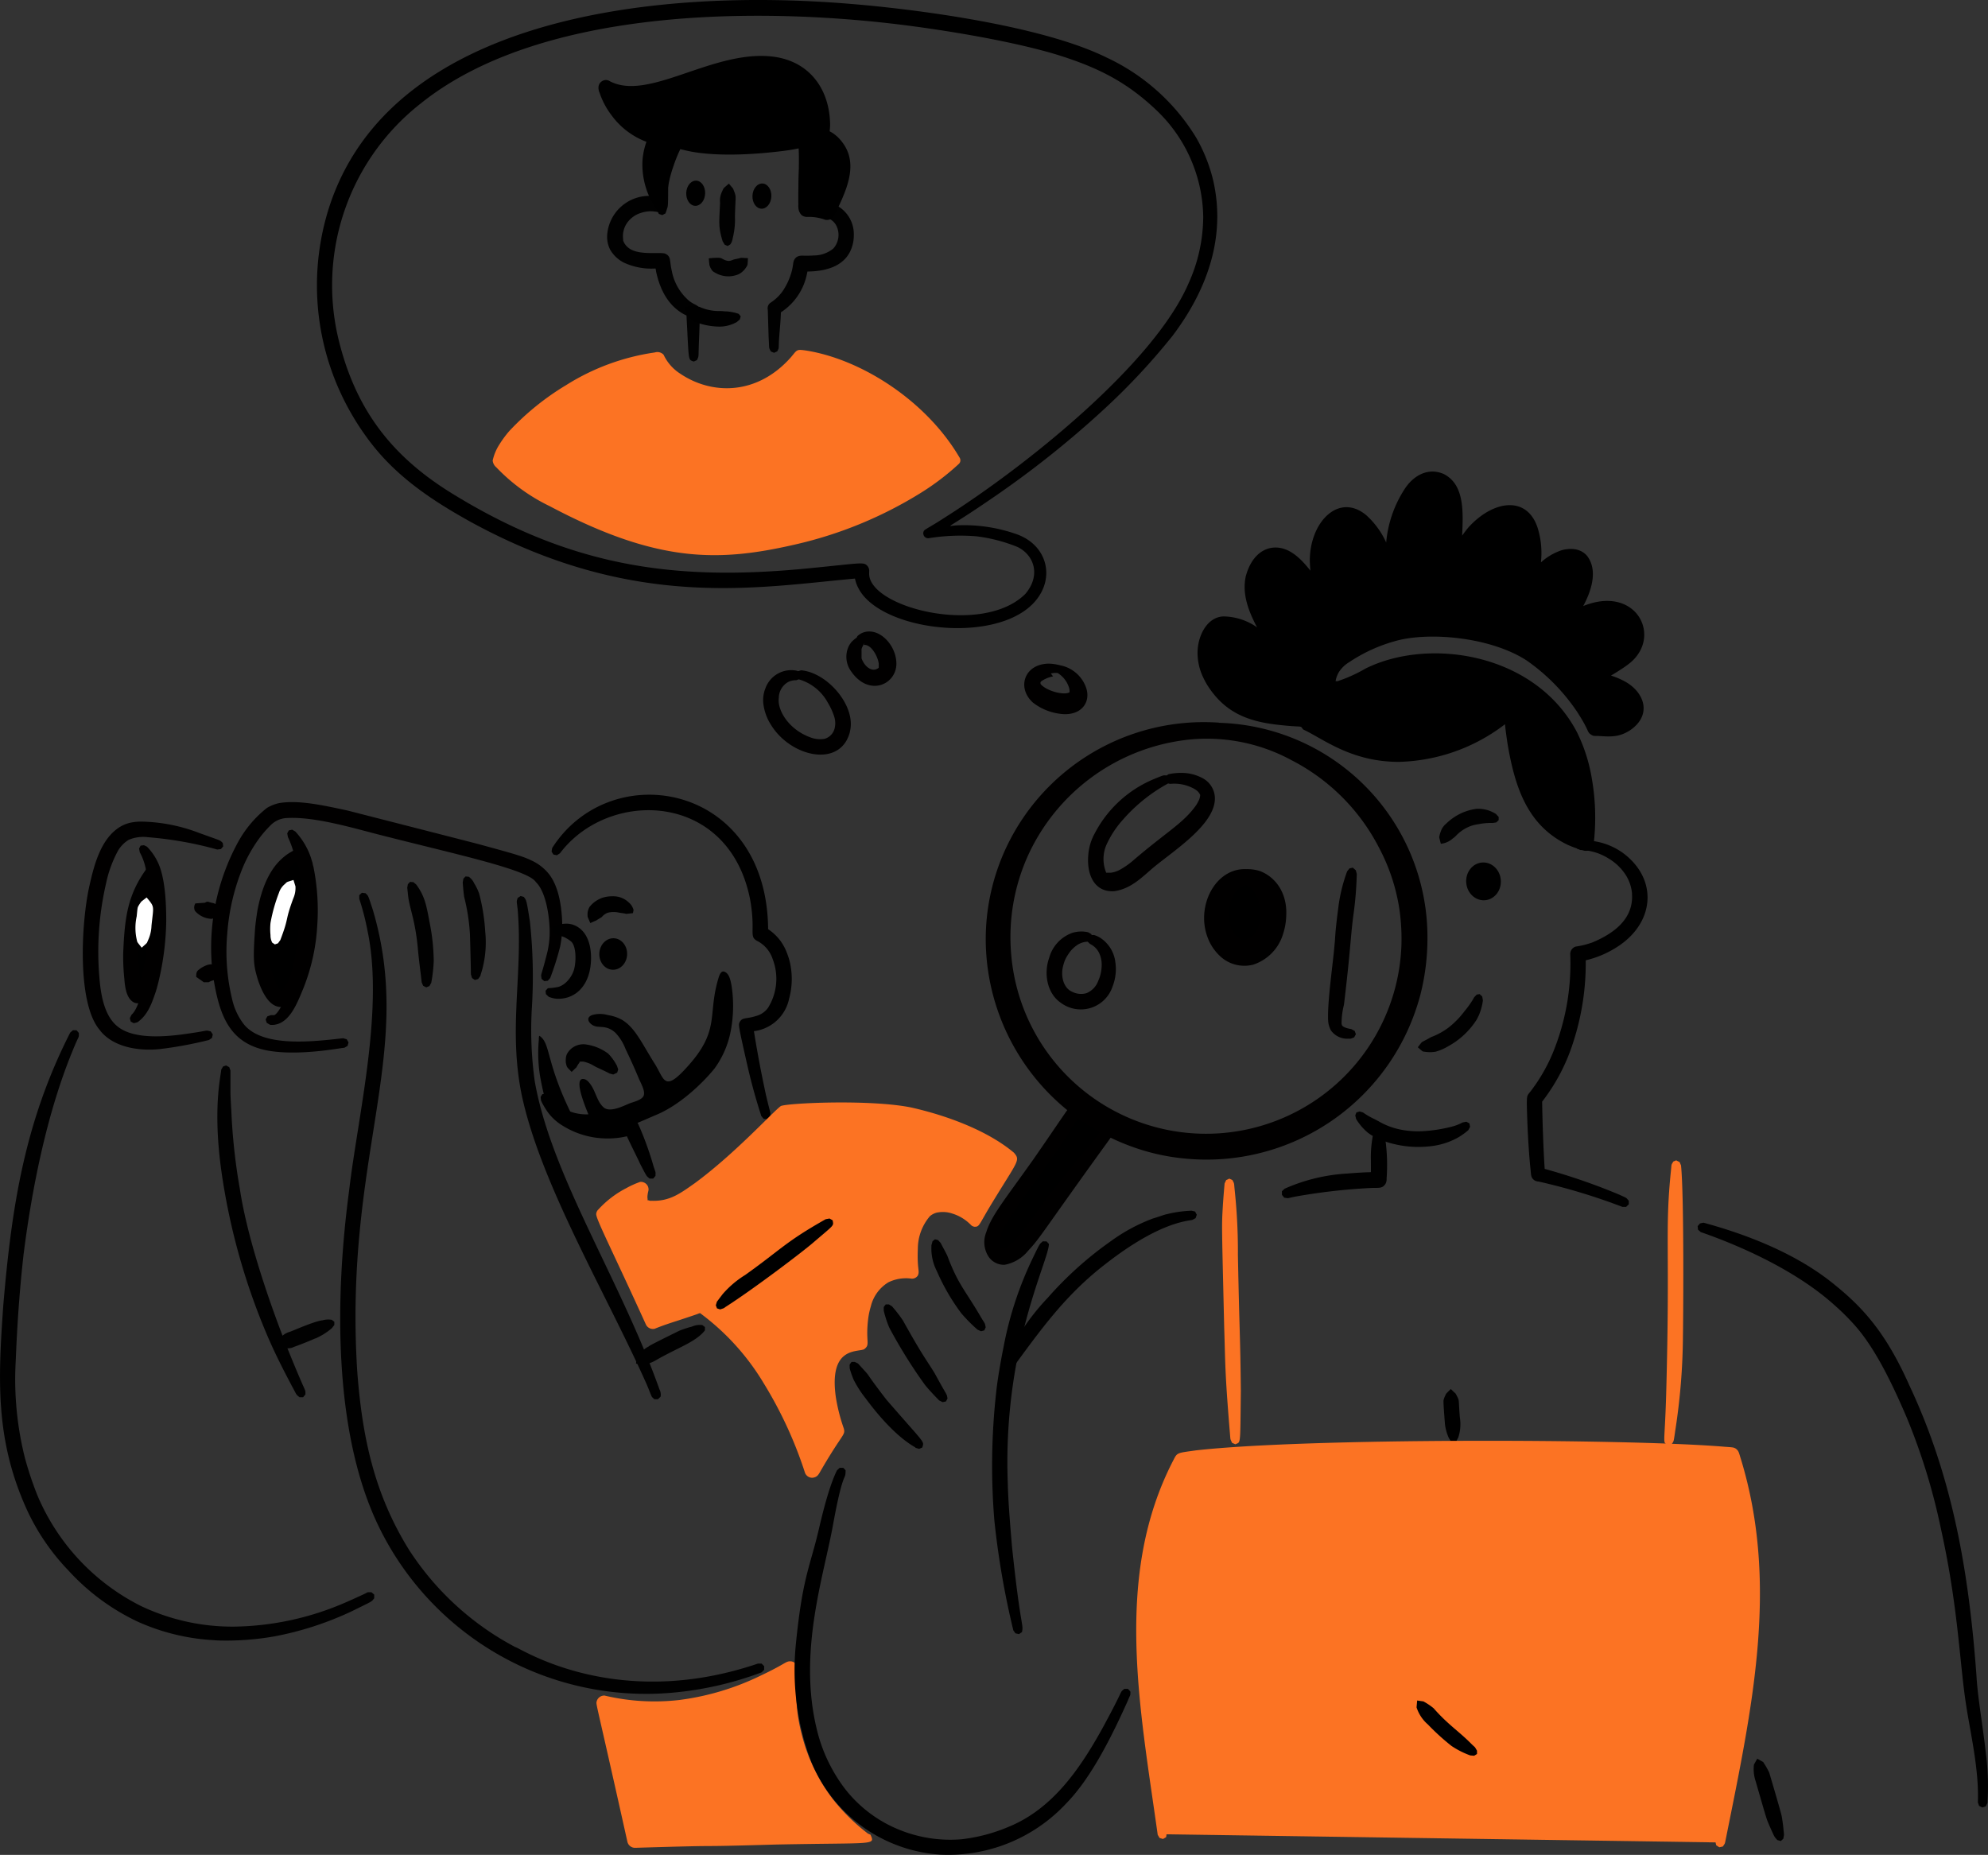 <svg id="Layer_1" data-name="Layer 1" xmlns="http://www.w3.org/2000/svg" viewBox="0 0 290 270.61"><rect x="0" y="0" width="290" height="270.61" fill="#333333" stroke="none"/><title>loading</title><path d="M117.05,150.25a7,7,0,0,1,2.72,3.41,9.92,9.92,0,0,1,.45,1.4,10.89,10.89,0,0,1-.1,5.29,6,6,0,0,1-5.14,4.78c.8,5,1.56,8.36,1.72,9.16.79,3.37.73,2.53.62,3.35l-.41.34-.53-.07-.34-.42c0-.1-1.07-3.16-2.05-7.51-1.4-6.16-1.25-5.77-1.09-6.17a1,1,0,0,1,.46-.46h0c.43-.16,1-.13,1.94-.44a3.09,3.09,0,0,0,1.73-1.18,8,8,0,0,0,.68-7.13,4.56,4.56,0,0,0-2.28-2.65c-1.22-.68-.18-1.32-1-6-3.07-15.81-20.62-16.24-27.75-6.77h0l-.45.28-.5-.1h0l-.27-.43c.11-.62.07-.5.15-.62h0C94.22,125,116.89,129,117.05,150.25Z" transform="translate(-5 -14.69)" style="fill-rule:evenodd"/><path d="M94.4,145.45a3.23,3.23,0,0,1,2.29.87,2.18,2.18,0,0,1,.73,1.13s-.09.46-.09.46c-1.53.16-.65.11-1.54,0l-.47-.07h0a3.59,3.59,0,0,0-1.63,0h0a2,2,0,0,0-.81.53c-.13.17-.25.19-.83.56-.1.08,0,0-.94.43-.43-1-.38-.87-.39-1A2.21,2.21,0,0,1,91,147a4.1,4.1,0,0,1,1.93-1.35h0A4.64,4.64,0,0,1,94.4,145.45Z" transform="translate(-5 -14.69)" style="fill-rule:evenodd"/><ellipse cx="94.45" cy="153.85" rx="2.3" ry="2.03" transform="translate(-68.37 226.83) rotate(-87.5)"/><path d="M94.46,171.45l-.55-.15h0c-.13-.08-.55-.28-.69-.35h0l-1-.47h0a5.83,5.83,0,0,1-.7-.37h0a5.14,5.14,0,0,0-1.41-.54h0a2.07,2.07,0,0,0-.35,0h-.22a.43.43,0,0,0,0,.07h0l0,0h0v0h0l0,0h0l0,.06h0a2.48,2.48,0,0,0-.19.26h0a3.7,3.7,0,0,0-.25.43h0l-.71.68c-.76-.79-.67-.58-.85-1.35h0a3.88,3.88,0,0,1,0-.59h0a2,2,0,0,1,.13-.59,2.58,2.58,0,0,1,1-1.1,2.74,2.74,0,0,1,1.68-.39,7.07,7.07,0,0,1,3.38,1.36h0A7.65,7.65,0,0,1,95,170.18l.18.54-.15.46h0Z" transform="translate(-5 -14.69)" style="fill-rule:evenodd"/><path d="M86.23,175.55c.3.26,1.11.82,1.22.89a10.16,10.16,0,0,0,8.57,1.8c.78-.17,1.55-.61,2.11.5a46.4,46.4,0,0,1,2.2,6.08c.36,1.1.3.69.29,1.42l-.33.39h-.53c-.5-.43-.3-.08-1.43-2.24,0-.09-1.29-2.62-1.88-3.93a11.92,11.92,0,0,1-2.59.32,12.34,12.34,0,0,1-7-2,7.28,7.28,0,0,1-2.18-2.17h0a11.61,11.61,0,0,1-.75-1.33h0l-.07-.55.25-.41h0l.47-.08C85.44,174.69,84.58,174.14,86.23,175.55Z" transform="translate(-5 -14.69)" style="fill-rule:evenodd"/><path d="M89.31,178.82c-1.77-.64-4.13-1.33-4.62-3.14-.37-1.3-.67-2.63-.91-4a21.13,21.13,0,0,1-.18-5.27c0-.2,0-.69.12-.58,1.72,1.16.78,4.08,5.36,12.81" transform="translate(-5 -14.69)" style="fill-rule:evenodd"/><path d="M87.67,176.64a6.75,6.75,0,0,0,3.16.62c-.58-1.41-2.18-5.37-.67-5.15.48.07.84.57,1.09.94.66,1,.9,2.44,1.83,3.22s2.93-.27,3.75-.6c.55-.22,1.9-.5,2.09-1.2s-.45-1.76-.73-2.43c-.6-1.44-1.25-2.89-1.94-4.31a7,7,0,0,0-1.5-2.39c-1.43-1.27-2.45-.52-3.38-1.14-.59-.4-.87-1.08,0-1.42a4.09,4.09,0,0,1,2.3,0,6.14,6.14,0,0,1,2.11.72c1.92,1.18,2.9,3.5,4.76,6.43,1.39,2.24,1.34,4.14,4.67.45,4.88-5.35,3-7.5,4.53-12.76.1-.33.33-1.31.85-1.19.81.2,1,1.4,1.13,2.08a19.58,19.58,0,0,1-.12,6.57,13.58,13.58,0,0,1-2.38,5.51c-1.4,1.75-4.83,5.24-8.52,6.76-.81.34-3.65,1.61-4.32,1.78-5.1,1.31-9.41-.77-10.08-2.28-.13-.3,0-.59.36-.57a4.11,4.11,0,0,1,1.08.34" transform="translate(-5 -14.69)" style="fill-rule:evenodd"/><path d="M58.32,145c.44.47.3.09,1.08,2.47,6.19,21-4.25,35.91-2.29,67.25.73,9.66,2.48,17.84,7.51,26a41.53,41.53,0,0,0,15.56,14.27c.52,0,14.52,9.49,35.39,2.4h0l.53,0,.37.38s0,.53,0,.54l-.39.37a49.32,49.32,0,0,1-12.9,2.95,43.34,43.34,0,0,1-42.78-23.93c-6.88-13.86-6.52-34-4.47-49.34,1.26-10.8,5.11-26.36,2.68-37.89a37.33,37.33,0,0,0-1.2-4.65h0l0-.53.38-.35Z" transform="translate(-5 -14.69)" style="fill:#010101;fill-rule:evenodd"/><path d="M65.31,143.39l.42.36c1.28,1.75,1.48,3.07,2,5.83a29.5,29.5,0,0,1,.54,5.3,21.2,21.2,0,0,1-.36,3.18l-.27.49-.46.19h0l-.45-.23-.22-.51h0c-.06-.72-.39-3.1-.54-4.76h0c-.38-4.3-1.2-5.91-1.43-7.8,0,0-.12-1.16-.13-1.2s.09-.55.09-.56l.32-.33h0Z" transform="translate(-5 -14.69)" style="fill:#010101;fill-rule:evenodd"/><path d="M73.38,142.6a2.3,2.3,0,0,1,.78.94,7.72,7.72,0,0,1,.74,1.53,28.53,28.53,0,0,1,.88,5.5,15.26,15.26,0,0,1-.32,5.09c-.09.48-.38,1.3-.38,1.4l-.33.46-.48.14h0l-.41-.28-.17-.54h0c0-1.24-.12-5.37-.14-5.91a29.16,29.16,0,0,0-.84-5.4c-.08-.44-.21-2-.21-2.1h0l.1-.55.32-.33h0Z" transform="translate(-5 -14.69)" style="fill:#010101;fill-rule:evenodd"/><path d="M81.41,145.54c.36.51.37.23.89,3.6A74.87,74.87,0,0,1,82.57,162,54.5,54.5,0,0,0,83,172.39c2.39,13.8,12.48,28.92,18.2,45a1.6,1.6,0,0,1,.16,1.07l-.39.37h0l-.52,0c-.5-.51-.22,0-1.07-2.08-6-13.48-15.66-29.51-18.34-42.63-1.88-9.62.27-17.42-.53-26.8-.16-1.33-.17-1,0-1.62l.43-.29Z" transform="translate(-5 -14.69)" style="fill:#010101;fill-rule:evenodd"/><path d="M107.44,208l.39.29v.49c-1.32,1.7-4,2.54-7.07,4.31h0a5,5,0,0,1-1.88.69c-.21.06,0,.07-1.11-.16.22-1.11.16-.91.3-1.09a4.1,4.1,0,0,1,1.57-1.41c0-.12,3.89-2,4.48-2.3a16.62,16.62,0,0,1,1.81-.59A2.94,2.94,0,0,1,107.44,208Z" transform="translate(-5 -14.69)" style="fill:#010101;fill-rule:evenodd"/><path d="M16.16,165h0l.34.38c0,.88.11.09-.86,2.49-3.73,9-5.94,19.9-7.19,29.74-.71,6.25-1,11.73-1.16,15.71a47,47,0,0,0,1.37,14.17,50.88,50.88,0,0,0,1.76,5.27A31.92,31.92,0,0,0,25.58,249a31.09,31.09,0,0,0,13.6,3,42,42,0,0,0,15.53-3.23c.94-.38,3.81-1.68,3.93-1.79l.54,0s.4.34.41.35l0,.53c-.46.56,0,.28-3.32,1.92a46.64,46.64,0,0,1-11.17,3.63,40.37,40.37,0,0,1-7.76.62c-.61,0-1.21-.06-1.61-.08a31.17,31.17,0,0,1-10.7-2.7A32.4,32.4,0,0,1,15,243.83a32.28,32.28,0,0,1-6.13-9C4.32,224.72,4.7,216.07,5.49,205c1.23-14.42,3.13-26.63,9.75-39.66h0l.4-.35Z" transform="translate(-5 -14.69)" style="fill:#010101;fill-rule:evenodd"/><path d="M38,170.14l.44.24.18.5c0,.15,0,1.87,0,3.16h0c0,.71.1,2.27.12,2.59A86.55,86.55,0,0,0,40,188.21c1.1,7.33,4.58,17.41,7.35,24.22,2.49,6.11,2.17,4.74,2.21,5.69l-.34.41-.53,0c-.55-.46-.3-.14-1.13-1.67-.58-1.11-2.28-4.27-3.66-7.54a95.19,95.19,0,0,1-6.5-23.05c-1.46-9.72-.17-14.6-.13-15.52l.27-.47.47-.16Z" transform="translate(-5 -14.69)" style="fill:#010101;fill-rule:evenodd"/><path d="M53.4,207.24l.37.29,0,.47-.38.48a9.81,9.81,0,0,1-2.3,1.45c-.11,0-.83.39-3.2,1.26h0a1.94,1.94,0,0,1-.7.2,4.64,4.64,0,0,1-.52,0c-.66,0-.35,0-1.41-.45.5-1.07.31-.78.8-1.24a2.67,2.67,0,0,1,1-.64c.21,0,3.74-1.63,5-1.75A3,3,0,0,1,53.4,207.24Z" transform="translate(-5 -14.69)" style="fill:#010101;fill-rule:evenodd"/><ellipse cx="221.42" cy="143.26" rx="2.53" ry="2.76" transform="translate(-14.51 1.2) rotate(-4.02)"/><path d="M222.35,133h0a6.09,6.09,0,0,1,.81.4c.11.07,0,0,.46.47l0,.47h0l-.34.33-.57.09a4.42,4.42,0,0,0-.63,0,8.59,8.59,0,0,0-1.44.18h0a4.88,4.88,0,0,0-1.46.41,5.61,5.61,0,0,0-1.68,1.16h0a3,3,0,0,1-.57.5h0a3.08,3.08,0,0,1-1.75.78l-.24-.95a5.17,5.17,0,0,1,.35-1.14h0a2.47,2.47,0,0,1,.63-.81h0a8.09,8.09,0,0,1,2.18-1.53,7.72,7.72,0,0,1,2.29-.67A4.83,4.83,0,0,1,222.35,133Z" transform="translate(-5 -14.69)" style="fill:#010101;fill-rule:evenodd"/><path d="M220.86,159.74l.36.33.1.56a8.21,8.21,0,0,1-.64,2.29c-.06.11.14-.28-.28.54h0a11.39,11.39,0,0,1-4.2,3.9,7.2,7.2,0,0,1-1.81.77,5.17,5.17,0,0,1-1.57,0c-.37-.06-.14.07-1-.65.88-1.11.23-.49,1.93-1.48h0a10.13,10.13,0,0,0,2.56-1.4h0a12.56,12.56,0,0,0,2.33-2.39h0a13.19,13.19,0,0,0,.86-1.14h0a7.77,7.77,0,0,0,.53-.87h0l.39-.41.48-.08Z" transform="translate(-5 -14.69)" style="fill:#010101;fill-rule:evenodd"/><path d="M101.91,35.64l.43.26c.31.91.08-.32.13,4.34,0,4.84,0,4.6-.25,5-.93,1-1.47-.2-3.72.51a3.88,3.88,0,0,0-1.92,1.32,3.41,3.41,0,0,0-.68,2.54v0s0,.11,0,.17A2.39,2.39,0,0,0,97,51.06c1.49.86,4.2.39,5,.62.94.42.63.93,1,2.54a7.54,7.54,0,0,0,2.53,4.36h0c1.7,1.35,1.68-.55,1.41,6.46-.06,2,0,1.53-.26,2.18l-.48.22h0c-.86-.36-.68.25-1.06-6.72-2-.93-3.71-2.91-4.45-6.5h0c0-.2-.05-.27-.07-.36A9.5,9.5,0,0,1,96,53,4.84,4.84,0,0,1,94,51.1a4.12,4.12,0,0,1-.43-2.1,6.15,6.15,0,0,1,6.53-5.72h.1a46.18,46.18,0,0,1,.52-5c.41-2.42.33-2,.66-2.52l.48-.15Z" transform="translate(-5 -14.69)" style="fill:#010101;fill-rule:evenodd"/><path d="M122.46,36.39l.45.21.23.49c0,.67.49,4.63.54,6.86a7.6,7.6,0,0,1,3.5.79A4.74,4.74,0,0,1,129.55,49a5.62,5.62,0,0,1-.07.92c-.56,3.21-3.28,4.32-6.55,4.38-.2,0-.11-.07-.22.36A8.71,8.71,0,0,1,119,60.2c-.16.1,0-.26-.26,2.74s0,2.25-.35,3l-.47.22h0l-.48-.2c-.33-.7-.2-.19-.32-2.14-.15-4.9-.1-3.59-.13-4a1,1,0,0,1,.37-.94h0a6.42,6.42,0,0,0,2-2,1.19,1.19,0,0,1,.09-.15,9.83,9.83,0,0,0,1-2.3c.38-1.29.1-1.68.74-2.23.59-.36.9-.12,2.52-.24a4.53,4.53,0,0,0,2.84-1,3,3,0,0,0,.46-3.33c-.62-1.23-2-1.4-3.39-1.46-1,0-1.65.16-2.08-.74a2.83,2.83,0,0,1-.08-.87,62.72,62.72,0,0,1,.32-7.51l.23-.49.46-.2Z" transform="translate(-5 -14.69)" style="fill:#010101;fill-rule:evenodd"/><path d="M114.11,52.35c-.07,1,0,.95-.28,1.36a2.75,2.75,0,0,1-1.11,1,3.79,3.79,0,0,1-3.39-.23c-.39-.22-.4-.22-.68-.7h0c-.1-.22-.15-.4-.16-.4l-.1-1c2.07-.21,1.68,0,2.41.27s.91-.05,1.47-.15C113.49,52.26,112.57,52.29,114.11,52.35Z" transform="translate(-5 -14.69)" style="fill:#010101;fill-rule:evenodd"/><path d="M111.94,42.21c.54,1.4.35.68.27,4.06a11.07,11.07,0,0,1-.33,3.19,2,2,0,0,1-.34.88l-.4.24h0l-.43-.2-.3-.5h0c-.62-2.06-.51-2.57-.37-5.59a3.07,3.07,0,0,1,.29-1.66c.29-.61.1-.37,1-1.15Z" transform="translate(-5 -14.69)" style="fill:#010101;fill-rule:evenodd"/><ellipse cx="106.48" cy="42.88" rx="1.84" ry="1.38" transform="translate(54 132.7) rotate(-87.5)"/><ellipse cx="116.14" cy="43.3" rx="1.84" ry="1.38" transform="translate(62.82 142.75) rotate(-87.5)"/><path d="M123.21,155.44c4.59-1.06,12.52-7.38,11.47,4.28-.62,6.83-2.57,14.64,0,21.31" transform="translate(-5 -14.69)" style="fill:none"/><path d="M105.94,59.32a9.65,9.65,0,0,1,1.08.13,6.88,6.88,0,0,0,2.23.59c.66.06,1,0,1.39.07a6.58,6.58,0,0,1,2.12.37l.29.36-.13.46-.45.38h0a5.19,5.19,0,0,1-2.58.66,10.17,10.17,0,0,1-3.14-.56,2.33,2.33,0,0,1-1.41-1c-.29-.45-.18-.11-.38-1.3C106.28,59.26,105.83,59.31,105.94,59.32Z" transform="translate(-5 -14.69)" style="fill-rule:evenodd"/><path d="M101.33,45a9.92,9.92,0,0,1-.79-10.24c-3.36-.76-6.3-4-7.24-7.24,6.7,4,19.27-6.95,27.47-2.41,3.25,1.8,4.6,5.85,4,9.4,4.74,2.22,3.27,6.54.84,11.18a8.57,8.57,0,0,0-3-.44c-.21-3.43.19-6.86-.08-10.29a28.39,28.39,0,0,1-5.57,1c-4.26.5-9,.67-13.19-.48a19.11,19.11,0,0,0-2.26,9.94" transform="translate(-5 -14.69)" style="fill-rule:evenodd"/><path d="M94,26.56c5.53,2.85,14.51-4.24,23-3.68,5.86.37,9,4.62,9.09,9.91,0,1.75-.45.47,1.15,1.93,2.9,2.92,1.85,6.4.08,10.12-.61,1.19-.79,2.06-1.92,1.92a7,7,0,0,0-2.75-.42c-1.22-.13-1.11-1.16-1.15-2.23-.08-1.82.12-6,0-7.77-.87.18-1.76.32-2.64.42-10.1,1.2-14-.21-14.29-.23l-.33-.08a20.64,20.64,0,0,0-1,2.48,17.28,17.28,0,0,0-1,5.46c0,1,.15.56-.16,1.43l-.47.25h0l-.5-.17-.24-.48h0v-.05l0,0a11.43,11.43,0,0,1-2.15-7.24,10.38,10.38,0,0,1,.58-2.75,11.16,11.16,0,0,1-5.06-3.83,11.37,11.37,0,0,1-1.77-3.31,1.74,1.74,0,0,1-.15-1,1.13,1.13,0,0,1,1.12-.88A1.26,1.26,0,0,1,94,26.56Zm7.5,7.83a.91.91,0,0,1,0,.65,8.67,8.67,0,0,0-.69,7.07c.06.2,0,.18.08-.32a21.47,21.47,0,0,1,1.43-5.26c.68-1.59.71-1.78,1.24-2,.11,0,0,0,.3,0a24.81,24.81,0,0,0,5.27.75,59.61,59.61,0,0,0,11.32-1,18,18,0,0,0,1.92-.5,1.09,1.09,0,0,1,1.18.65c.37,1.12.09,6.45.15,9.65a9.6,9.6,0,0,1,1.31.18c.11-.21.34-.69.45-.91a12.78,12.78,0,0,0,1.06-2.86c.59-2.61-.15-3.77-1.62-4.72-.71-.41-.72-.29-1.06-.67-.59-.93.25-.85-.22-4.1a7.25,7.25,0,0,0-3-4.76c-6.78-4.29-17.75,4.29-25.23,3.11A9.81,9.81,0,0,0,100,33.53C100.84,33.85,101.17,33.72,101.47,34.39Z" transform="translate(-5 -14.69)" style="fill-rule:evenodd"/><path d="M144.39,81.85s-9.78,9.65-30.74,12.47c-8.53,1.14-17.24-1.47-24.89-5.25-3.69-1.82-8.12-4-10.76-7.24.84-2.56,3.32-4.91,5.36-6.58,4.94-4,11.16-7.35,17.6-8.07a9,9,0,0,0,4.7,4.09c6,2.64,12.29.61,16.08-4.53C130.53,67.75,140.33,74.66,144.39,81.85Z" transform="translate(-5 -14.69)" style="fill:#fc7323;fill-rule:evenodd"/><path d="M139.3,86.61a60,60,0,0,1-18.49,7.56c-11,2.51-19.94,2.68-35.63-5.64a26.81,26.81,0,0,1-7.78-5.66,1.45,1.45,0,0,1-.53-1,7.21,7.21,0,0,1,1-2.37,15.42,15.42,0,0,1,1.41-1.91,38.55,38.55,0,0,1,8.33-6.73,33.1,33.1,0,0,1,12.91-4.75,1.24,1.24,0,0,1,1.28.33,6.6,6.6,0,0,0,2.42,2.76c4.65,3.14,11.21,3.16,16.12-2.35h0c1-1.16.77-1.24,2.38-1,8.11,1.34,17.46,7.41,22.24,15.57a.72.72,0,0,1-.08.94h0A36.66,36.66,0,0,1,139.3,86.61ZM120.88,69.32a14,14,0,0,1-11.42,4.14c-4.26-.48-7.9-2.9-9.13-5.07a32.33,32.33,0,0,0-13,5.35,33,33,0,0,0-6.45,5.5,10.22,10.22,0,0,0-1.53,2.37,18.93,18.93,0,0,0,3.44,2.87,75.8,75.8,0,0,0,11.78,5.9c8,3.07,14.08,3.5,19.46,2.75,9.3-1.32,19.56-4.44,27.48-9.88a25.18,25.18,0,0,0,2-1.54C139.16,74.94,130.34,69,122.2,67.83A15.45,15.45,0,0,1,120.88,69.32Z" transform="translate(-5 -14.69)" style="fill:#fc7323;fill-rule:evenodd"/><path d="M128.74,15.23c9.92.79,28.3,3.19,37.74,7.88a30.26,30.26,0,0,1,13,11.64,23.59,23.59,0,0,1,2.48,6.2c1.9,8.2-.78,15.91-5.88,22.69A96.26,96.26,0,0,1,166,74.44a142.71,142.71,0,0,1-16.37,13c-6.77,4.65-6.65,4-5.17,3.9a23,23,0,0,1,8.74,1.25c4,1.37,5.35,5.18,3.8,8.32-4,8.18-23.46,6.34-26.82-.49a4.82,4.82,0,0,1-.46-1.32c-14.21,1.27-32.17,4.71-55.82-8.14-6.1-3.36-11.52-7-15.52-12.63a38.13,38.13,0,0,1-3.87-6.7,37.4,37.4,0,0,1-1.56-26.5C61.72,17.43,99.81,12.87,128.74,15.23Zm10.92,77.28c.16-.7,0-.26,3.31-2.41,11.46-7.27,30.3-22.22,35.41-34.07a23.76,23.76,0,0,0,2.14-9.71,21.88,21.88,0,0,0-6.9-15.62c-4.47-4.24-8.82-6.31-14.72-8.12-6.76-2-16.42-3.55-22.9-4.34-21.65-2.61-52.56-2.15-69.59,11.52a33.67,33.67,0,0,0-12,34.55C57,74.87,62.51,81.39,70.6,86.47c17.3,10.76,32.31,12.94,51,11.26,9.31-.87,9.38-1.17,10-.39a1.08,1.08,0,0,1,.19.76v.19c-.22,5,16.49,9.29,22.77,3.06,2.26-2.65,1.38-5.6-1.1-6.85a23.45,23.45,0,0,0-6.05-1.57,28.64,28.64,0,0,0-6.92.28h0a.71.71,0,0,1-.8-.61v-.1Z" transform="translate(-5 -14.69)" style="fill-rule:evenodd"/><path d="M152.77,183.94c-4-3.17-9.29-4.95-14.2-6.06-6.22-1.42-18.73-.41-18.85-.3-4.82,4.55-9.25,9.41-15,12.87-2.31,1.38-7.48,2.23-6.22-2.1A14.68,14.68,0,0,0,93.06,192c2.5,5.54,4.63,10,7.15,15.52,2.62-1.07,4.4-1.41,7-2.46,7.92,5.34,13.28,15.21,16.18,24.12,1.13-1.9,2.27-3.86,3.55-5.67-1.48-4.17-3.31-12.54,3.46-12.9-.35-5.19,1.27-11,7.57-10.34-.23-2.66-.22-5.66,1.3-8,1.93-2.93,6-1.56,7.94.53C148.85,190,152.77,183.94,152.77,183.94Z" transform="translate(-5 -14.69)" style="fill:#fc7323;fill-rule:evenodd"/><path d="M149.67,190.27c-1.95,3.21-1.76,3.42-2.55,3.39-.42-.1-.45-.25-.65-.42a6.38,6.38,0,0,0-2.61-1.52,4.2,4.2,0,0,0-2.08-.14h-.05a2.56,2.56,0,0,0-1.08.54l0,0h0a7.35,7.35,0,0,0-1.76,4.74c-.13,3.11.32,3.2,0,3.92a1,1,0,0,1-1,.44,5.87,5.87,0,0,0-3.3.55,5.66,5.66,0,0,0-2.56,3.52,10.84,10.84,0,0,0-.37,1.69c-.45,3.56.37,3.84-.62,4.56h0c-1,.45-5.16-.39-4.11,7h0a26.17,26.17,0,0,0,1.16,4.55c.26,1-.16.66-3.22,5.92-.44.74-.56,1.17-1.33,1.27a1.12,1.12,0,0,1-1.13-.78,60.16,60.16,0,0,0-6-13,35.23,35.23,0,0,0-9.29-10.24c-.86.27,1-.3-3.44,1.16-1.9.6-2.87,1-3.19,1.13a1.14,1.14,0,0,1-1.27-.63c-4.9-10.78-7.25-15.31-7.25-16.1a1,1,0,0,1,.32-.68,14.48,14.48,0,0,1,4.09-3.12,12.57,12.57,0,0,1,2-.9,1.12,1.12,0,0,1,1.16.71c.16.53,0,.56-.07,1.18a1.8,1.8,0,0,0,0,.61v0s0,0,0,.06v0a.56.56,0,0,0,0,.12h0v0h0s0,0,0,0h0l0,0h.07l0,0h0l0,0h0l.06,0h0l.2.07h.19c2.68.12,4.23-1.06,6.4-2.59,5.89-4.34,11.46-10.5,12.52-11.23,1-.44,13-1,19,.21,5,1.12,11.06,3.29,15,6.6h0C153.88,184,153.52,183.94,149.67,190.27Zm-2.62,1.29h0c.4-.75,4.58-7.25,4.77-7.46-3.66-2.68-9-4.38-13.46-5.29-3.14-.77-10-.62-13.23-.5-.91.05-4,.22-4.89.33-6.57,6.32-8.17,8.09-13.06,11.56a12.35,12.35,0,0,1-5.08,2.37c-1.32.23-3,.19-4-.74a2.76,2.76,0,0,1-.89-1.61,12.05,12.05,0,0,0-2.8,2.06c1.53,3.43,5.77,12.46,6.38,13.83,1-.4,4.34-1.4,5.33-1.8,1.36-.5,1.14-.62,2.88.65a37.46,37.46,0,0,1,8.9,9.84,62,62,0,0,1,5.79,11.75c.06-.11,1.34-2.22,2-3.18-1.17-3.65-2.24-8.81.22-11.8a5.52,5.52,0,0,1,3.38-1.89,12.57,12.57,0,0,1,2.2-8,6.47,6.47,0,0,1,1.47-1.34,6.93,6.93,0,0,1,4-1.12c-.16-3.14.45-7.39,3.15-8.92,1.62-.92,4.28-.87,6.94,1.21Z" transform="translate(-5 -14.69)" style="fill:#fc7323;fill-rule:evenodd"/><path d="M131.15,282.62a25.56,25.56,0,0,1-10.9-24.44c-8.49,4.81-17.42,7.28-27.11,5,1.5,6.65,3,13.3,4.49,19.95,3.78-.13,22.42-.35,33.86-.29" transform="translate(-5 -14.69)" style="fill:#fc7323;fill-rule:evenodd"/><path d="M120.44,257.07a1.13,1.13,0,0,1,.94,1.07c0,.21-.09.82-.1.93a23.92,23.92,0,0,0,.63,8.47,25.92,25.92,0,0,0,4.61,9.66h0a28.62,28.62,0,0,0,5.1,5l.37.16c.67,1.58.74,1.14-13.72,1.43-15,.43-4.62,0-20.61.48a1.14,1.14,0,0,1-1.14-.89c-4.77-21.45-4.59-19.89-4.47-20.51a1.14,1.14,0,0,1,1.15-.81,31.55,31.55,0,0,0,11,.63A38.15,38.15,0,0,0,116,259.13C119.85,257.31,119.58,257,120.44,257.07ZM96.72,265c-.11,0-2-.26-2.1-.32.78,3.4,3.17,13.94,3.91,17.34.87-.25,25.84,0,30.57.1-.11-.06-1-.76-1.52-1.22a23.22,23.22,0,0,1-2.47-2.49,25.56,25.56,0,0,1-6.19-18.17C112,263.79,104.51,265.91,96.72,265Z" transform="translate(-5 -14.69)" style="fill:#fc7323;fill-rule:evenodd"/><path d="M203.85,177a9.81,9.81,0,0,0,1.6.93l.63.33h0a10.34,10.34,0,0,0,3.4,1.26,13,13,0,0,0,3.47.17A21.35,21.35,0,0,0,217,179a7.16,7.16,0,0,0,1.37-.56l.54-.1.44.24h0l.1.5-.26.49h0a10.15,10.15,0,0,1-1.47,1.06,10.63,10.63,0,0,1-4.18,1.3,15.2,15.2,0,0,1-6.28-.64,11.36,11.36,0,0,1-2.35-1.08h0l-.36-.26a8,8,0,0,1-1.72-2h0l-.13-.53.17-.44h0l.45-.14Z" transform="translate(-5 -14.69)" style="fill-rule:evenodd"/><path d="M206.6,179c.34.64.21.15.48,1.86a27.31,27.31,0,0,1,.19,5.79,1.37,1.37,0,0,1-.17.77c-.5.72-.95.53-2.2.59a87.37,87.37,0,0,0-10.7,1.21c-1.69.31-1,.32-1.87.2L192,189s0-.5,0-.52l.4-.37h0a26.13,26.13,0,0,1,9.12-2.21c3.76-.3,3.45-.12,3.46-.27s0-1.05,0-1.6h0a16.55,16.55,0,0,1,.21-3.22c0-.05.21-1.33.21-1.37h0l.25-.49.44-.2h0Z" transform="translate(-5 -14.69)" style="fill-rule:evenodd"/><path d="M240.45,138.34h0a10.83,10.83,0,0,1,1.23.74c5.09,3.71,4.77,9.9-.36,13.48a14.62,14.62,0,0,1-5,2.23,37.29,37.29,0,0,1-1.84,12,27.79,27.79,0,0,1-4.52,8.62c0,.13.08,5.3.37,9.81A89.56,89.56,0,0,1,241.26,189c1.17.55.88.35,1.34.87v.52l-.39.37h-.55a89.29,89.29,0,0,0-12.2-3.69,1.46,1.46,0,0,1-.57-.15h0c-.54-.35-.54-.72-.6-1.38-.23-2.19-.46-5.31-.56-9.57,0-1.76,0-1.28.87-2.5l.38-.53a25,25,0,0,0,2.48-4.5,34.3,34.3,0,0,0,2.6-14.53,1.13,1.13,0,0,1,.79-1.12,12.6,12.6,0,0,0,2.42-.6c3.24-1.34,6-3.49,5.8-7,0,0,0-.16,0-.16a6,6,0,0,0-1-2.82h0a7.57,7.57,0,0,0-2.43-2.28,8,8,0,0,0-4.09-1.23l-.5-.2-.22-.47h0l.19-.48c.56-.27.4-.23.87-.25A9.78,9.78,0,0,1,240.45,138.34Z" transform="translate(-5 -14.69)" style="fill-rule:evenodd"/><path d="M195.3,120.57c2.91,1.53,5.69,3.26,8.92,4,7.21,1.71,15.58-1.17,21-6.08.79,8,2.38,17.09,11.06,19.27.57-5,0-10.92-2.24-15.49-2.54-5.21-8-9.06-13.61-10.34a25.63,25.63,0,0,0-14.36.7c-1.9.71-3.58,2-5.56,2.53-.82.23-2-.14-1.86-1.2a4.81,4.81,0,0,1,1.64-3,23.56,23.56,0,0,1,9.4-4.2c5-.92,12.88.08,17.4,2.6a28.27,28.27,0,0,1,10.55,11.53c2.07.1,3.29.45,5-1,2.1-1.73,1-5.4-6.33-6.3a15.78,15.78,0,0,0,3.91-1.81A7.52,7.52,0,0,0,243.3,109c1.32-2.64-.53-5.19-3.32-5.48s-6.2,1.86-8.19,3.87c1.45-2.27,3.29-4.35,4.1-7,1.05-3.36-.4-5.62-3.73-3.94-2.66,1.34-4.35,4.33-6,6.71a23,23,0,0,0,2.22-5.59c.61-3,.08-9.23-4.65-7.78-4,1.22-6.21,5.83-7.49,9.8.33-3,1.58-10.2.15-13.14A2.87,2.87,0,0,0,212.66,85a2.73,2.73,0,0,0-.87.57A6.73,6.73,0,0,0,210.52,87c-2.45,3.7-2.48,8.34-2.8,12.61-.7-3-1.64-6.4-4-8.6-3.57-3.36-6.53,1.24-6.76,4.66s1.08,6.39,2.14,9.49c-1.91-2.8-3.31-6.93-6.26-8.89s-5.54,1-5.52,4.14c0,3.65,2.78,7.32,4.75,10.27-2.33-2.18-5.36-5.26-8.85-5.14-2.42.08-5,5.4-.23,10.56,3.24,3.54,7.64,3.6,12,4" transform="translate(-5 -14.69)" style="fill-rule:evenodd"/><path d="M236.67,96c1.38,2.07.46,4.93-.72,7.11l.17-.07c7.86-3.07,11.62,5,6.15,8.75-.47.36-1.74,1.16-2.27,1.46a11.68,11.68,0,0,1,2,.84c3,1.64,4,5,.74,7.17-1.58,1-2.78.92-4.61.8-.7,0-.7,0-1-.17-.7-.46-.14-.34-2-3.25a28.46,28.46,0,0,0-7.44-7.6c-5.35-3.46-14.35-4.19-19.13-2.83a23.1,23.1,0,0,0-6.77,3.1,4.55,4.55,0,0,0-1.42,1.34,3.81,3.81,0,0,0-.54,1.4h0a.78.78,0,0,0,.34,0,21.15,21.15,0,0,0,4-1.81c9.24-4.62,24.76-2.31,30.85,9.23a23.92,23.92,0,0,1,2.16,6.64,33.19,33.19,0,0,1,.36,9.12c-.08.68-.05.75-.27,1.13a1.12,1.12,0,0,1-1.27.4,14.78,14.78,0,0,1-2.34-.83c-5.83-2.81-7.67-8.35-8.75-14.75-.09-.6-.31-2.12-.37-2.83a26.44,26.44,0,0,1-15.49,5.49c-7,0-11.08-3.41-13.94-4.72-.57-.69.28-.23-3.79-.7-4.51-.52-7.76-1.91-10.21-5.79a11.9,11.9,0,0,1-.79-1.55,8.23,8.23,0,0,1-.62-3.46c.1-2.28,1.41-4.9,3.76-5a8.73,8.73,0,0,1,4.91,1.59h0c-1.24-2.36-2.21-4.83-1.64-7.46.82-3,2.63-4.19,4.35-4.18,2.12,0,3.78,1.73,5.09,3.39-.05-.17-.09-1.23-.1-1.34-.07-5.72,4.19-10.12,8.22-6.78a12,12,0,0,1,2.92,4,17.08,17.08,0,0,1,2.82-8c1.36-1.94,3.43-2.93,5.57-2,3.06,1.55,2.84,5.54,2.69,9a15.49,15.49,0,0,1,1-1.3c3.64-3.92,8.46-4.52,10,.12a12.3,12.3,0,0,1,.49,5.08,8.52,8.52,0,0,1,3-1.77C234.64,94.46,236,95,236.67,96Zm-22.52,9.31c4.43.07,9.86,1,13.65,3.2a29.47,29.47,0,0,1,8.36,7.8,25.8,25.8,0,0,1,2.17,3.5,9.13,9.13,0,0,0,2.09,0,3.33,3.33,0,0,0,1.86-1.18h0l0,0h0l0-.06h0v0h0v0a.72.72,0,0,1,.05-.14v-.07h0v0h0V118h0V118h0v0c0-.06,0-.1,0-.16v0h0v-.06l0-.08c0-.15-.37-1-2.24-1.85a14.72,14.72,0,0,0-3.76-1,1.19,1.19,0,0,1-1.07-.67,1.13,1.13,0,0,1,.35-1.38c.35-.22.86-.3,2-.79s3.82-2,4.46-3.08a2.55,2.55,0,0,0-1.46-4,6.06,6.06,0,0,0-4.57.77,15.2,15.2,0,0,0-3.46,2.61,1.12,1.12,0,0,1-1.43.14,1.13,1.13,0,0,1-.41-1.38c.86-1.64,5-6.21,4.26-9.2l0,0a.43.43,0,0,1,0,0v0h0v0h0v0c-.14-.28-.16-.3-.16-.31h-.11l0,0h0a1,1,0,0,0-.43-.06,5.51,5.51,0,0,0-3.14,1.59c-3.74,3.74-3.48,6.1-5.25,5.6a1.14,1.14,0,0,1-.72-1.2c.17-.74,2.07-3.67,2.36-6.41.17-1.7,0-4.47-1.29-5.56-1.1-.87-3.08.13-4.15,1-2,1.49-3.45,4.53-4.29,6.9-.43,1.21-.37,1.39-1,1.72a1.13,1.13,0,0,1-.77,0c-1.75-.71.05-2.61,0-10.69,0-1.39-.24-3.42-1.5-4a1.61,1.61,0,0,0-.94-.13,3.21,3.21,0,0,0-1.86,1.45c-2.37,3.5-2.5,7.25-2.81,11.77,0,.73,0,1-.47,1.4a1.11,1.11,0,0,1-1.37,0c-.7-.67-.26-1.28-1.7-5a9.66,9.66,0,0,0-.43-1c-.63-1.34-2.14-3.51-3.63-3.54a2.62,2.62,0,0,0-2,1.3c-2.61,3.81-.71,8.1.74,12.47a1,1,0,0,1-.25,1.24,1,1,0,0,1-1.26,0c-1.32-1.16-3.76-8.28-7-9.29a1.84,1.84,0,0,0-1.77.27c-4.7,4.27,3,12.4,3.2,13.66a.88.88,0,0,1-.8,1,.91.91,0,0,1-.43-.07c-.92-.49-4.47-5.1-8.33-5.13a1.25,1.25,0,0,0-.78.2c-2.54,1.94-1.67,7,1.66,9.72,2.72,2.52,6.78,2.74,10.39,3.06.51,0,.31,0,.89.29l.11.33c3.77,2,6.92,3.81,10.76,4.18a22.52,22.52,0,0,0,11.35-2,25.32,25.32,0,0,0,6.73-4.38,1,1,0,0,1,1.21-.07c.7.59.16.69,1.08,5.76a27.86,27.86,0,0,0,2,6.74c1.55,3,3.18,4.86,6.41,6.1h0a30.51,30.51,0,0,0-1.12-10.54,17.32,17.32,0,0,0-2.24-4.86c-3.89-5.58-10.81-9.11-19.58-8.47-6.09.46-7.69,2.41-10.73,3.55a3.42,3.42,0,0,1-2.8.12,2.44,2.44,0,0,1-.77-.54,2.17,2.17,0,0,1-.54-1.25,5.08,5.08,0,0,1,.67-2.52,7.17,7.17,0,0,1,2.95-2.8,26.26,26.26,0,0,1,6.28-2.82A21.56,21.56,0,0,1,214.15,105.34Z" transform="translate(-5 -14.69)" style="fill-rule:evenodd"/><path d="M184.78,186.85c.31.65.2.21.35,1.65a85,85,0,0,1,.45,9.3c.24,12.18.34,11.24.43,19.82-.1,8.24,0,7.37-.8,7.78h0l-.48-.21c-.3-.67-.22-.29-.34-1.7-.72-8.72-.64-9.9-.81-15.14-.35-15-.37-14.72-.21-17.51.08-1.39.26-3.39.27-3.5h0l.23-.49.46-.21h0Z" transform="translate(-5 -14.69)" style="fill:#fc7323;fill-rule:evenodd"/><path d="M249.55,184l.46.22.21.49c.48,4.71.31,23.79.28,24.83a93.05,93.05,0,0,1-1.12,13.85c-.26,1.81-.21,1.5-.53,2l-.5.15h0c-.9-.54-.52.24-.3-7.33.6-21.7-.21-23.77.69-32.64.13-1.16,0-.8.35-1.42l.46-.19Z" transform="translate(-5 -14.69)" style="fill:#fc7323;fill-rule:evenodd"/><path d="M217.34,218c.63,1.2.37.47.62,3.52a6.07,6.07,0,0,1-.23,2.87h0l-.28.55-.38.24h0c-.51-.26-.34-.1-.73-.72h0a6.71,6.71,0,0,1-.57-2.15c0-.13-.25-3-.19-3.34a2.87,2.87,0,0,1,.23-.64c.2-.42,0-.17.83-1C216.64,217.35,217.33,218,217.34,218Z" transform="translate(-5 -14.69)" style="fill-rule:evenodd"/><path d="M130.16,213.61c2.44,2.67.34.33,4.13,5.26,5.84,6.74,5.52,6,5.25,7h0l-.47.2-.55-.16c.44,0-2.5-.8-7.23-7.19a16.08,16.08,0,0,1-1.75-2.71,12.52,12.52,0,0,1-.59-1.69c0-.71-.1-.4.27-.94h0l.46,0Z" transform="translate(-5 -14.69)" style="fill-rule:evenodd"/><path d="M135.12,205.27a19,19,0,0,1,1.61,2.09c2.93,5.27,3.49,5.82,4.63,7.7,2,3.68,1.69,2.81,1.86,3.65l-.23.44h0l-.49.1L142,219h0c-.44-.45-1.51-1.55-2.11-2.32a72.5,72.5,0,0,1-5.16-8.29,15.51,15.51,0,0,1-.81-2.47c0-.69-.07-.45.29-.93h.46Z" transform="translate(-5 -14.69)" style="fill-rule:evenodd"/><path d="M148.11,208.91l-.52-.24h0a22.57,22.57,0,0,1-2.38-2.41,30.49,30.49,0,0,1-3.54-6.11,7.18,7.18,0,0,1-.8-3.61c0-.29,0-.12.16-.76l.36-.29h0l.44.11c.44.48.37.38.48.6s.86,1.57.93,1.82c1.57,4.14,2.57,4.91,4.87,8.86.67,1.12.5.68.68,1.44l-.2.46h0Z" transform="translate(-5 -14.69)" style="fill-rule:evenodd"/><path d="M157.67,195.8h0l.34.37c0,2.44-6.75,15.15-6,34.88.06,3,.47,7.48.61,9.21,1.26,12.08,1.73,11.31,1.46,12.53l-.43.3-.52-.11-.31-.44a121.43,121.43,0,0,1-2.77-16.06,97.25,97.25,0,0,1,.27-18.69c.29-2.77,1.1-6.72,1.12-6.83a51.88,51.88,0,0,1,4.22-12.73c1.14-2.39,1-2,1.45-2.44Z" transform="translate(-5 -14.69)" style="fill-rule:evenodd"/><path d="M128,228.82l.35.37c0,1.72-.3-.51-1.87,8.16-1.36,7.41-5,18.23-2.4,29.33a23.21,23.21,0,0,0,4.25,9.07,19.08,19.08,0,0,0,8.14,6,19.75,19.75,0,0,0,8.81,1.27,24.81,24.81,0,0,0,6.82-1.8c6.38-2.59,10.37-8.36,13.67-14.3,3.4-6.24,2.44-5.14,3.24-5.84l.53,0,.36.4c0,.7,0,.36-.38,1.33-2.17,4.83-5.25,11.19-9,15a23.52,23.52,0,0,1-18.38,7.45,21.87,21.87,0,0,1-19.26-14.81,38,38,0,0,1-1.8-15.72c.92-9.45,2-11.36,3.14-16,.27-1,1.44-6.67,2.88-9.54h0l.39-.36H128Z" transform="translate(-5 -14.69)" style="fill-rule:evenodd"/><path d="M179.33,191.44l.25.47h0l-.17.5c-.53.28-.41.25-.72.3-4.27.6-9,3.72-12.39,6.36h0c-5.9,4.54-9.48,9.6-13.8,15.5l-.44.32-.5,0h0l-.3-.4c0-.65,0-.5.11-.72a33.7,33.7,0,0,1,6.45-9.72,52.25,52.25,0,0,1,9.19-8.26,25.76,25.76,0,0,1,6.22-3.35c.11,0,1.78-.6,1.93-.6a17.46,17.46,0,0,1,3.66-.52Z" transform="translate(-5 -14.69)" style="fill-rule:evenodd"/><path d="M253.5,193.07c6.66,1.81,13.81,4.65,19.21,9.12,4.5,3.63,7.63,7.46,10.84,14.66,6.34,13.51,8.66,27.31,9.76,42.2.18,3.25.85,6.8,1.41,11.67a37.65,37.65,0,0,1,.2,7l-.24.49-.5.18h0l-.48-.24-.18-.5c.2-4.74-1.11-10.25-1.69-14.07-1-6.33-1.14-14.33-3.7-25.87a90.58,90.58,0,0,0-5-16.25c-1.87-4.35-4.46-10-7.68-13.55a34.28,34.28,0,0,0-2.91-2.87c-5.08-4.57-12.57-8.21-19.44-10.6h0l-.4-.35s-.06-.51-.05-.52l.33-.39Z" transform="translate(-5 -14.69)" style="fill-rule:evenodd"/><path d="M264.27,283.14c-.44-.51-.33-.24-1.11-2-.5-1.16-.35-.69-2.05-6.57h0a5.52,5.52,0,0,1-.25-2.45l.48-.85.86.48a12.15,12.15,0,0,1,.88,1.53c.05.16,1.66,5.59,1.81,6.3.08.35.24,1.55.25,1.72.12,1.3.14.88,0,1.65l-.36.33Z" transform="translate(-5 -14.69)" style="fill-rule:evenodd"/><path d="M174.55,282.29c-2.16-18.3-6-37.34,2.84-54.52,8.88-2.05,62.7-2.28,80.2-.8,6.13,18.71,2,37.77-1.66,56.52" transform="translate(-5 -14.69)" style="fill:#fc7323;fill-rule:evenodd"/><path d="M256.6,225.76c1.28.09,1.28.09,1.61.27.46.36.45.61.73,1.48,5.61,18.35,1.64,36.4-2.14,55.24-.22,1.05-.1.76-.48,1.33l-.52.11h0l-.45-.3c-.15-.75-.17-.18.22-2.29,3.25-17.87,2.74-16.77,2.84-16.77,1.84-13.43,2.09-24.18-1.66-36.79,0,0-.56,0-4.21-.27-16.31-.71-32.77-.74-48.24-.46-3.4.07-22.9.52-26.14,1.46a49.3,49.3,0,0,0-4.74,16.55c-1.76,16,2.32,35.25,1.68,37.4l-.45.26h0l-.5-.15-.27-.46h0c-2.59-18.6-6.48-37.81,2.31-54.7.54-1.1.59-1,3.24-1.38C195.56,224.45,242.65,224.58,256.6,225.76Z" transform="translate(-5 -14.69)" style="fill:#fc7323;fill-rule:evenodd"/><path d="M121.31,112.56c.12.07,0,.08.55-.08,3.87.33,8.07,5.25,7.12,8.94v.06h0c-1.38,5.32-8.66,3.66-11.53-1.07h0a7.34,7.34,0,0,1-1.09-3,4.58,4.58,0,0,1,.28-2.26A4,4,0,0,1,121.31,112.56Zm-.17,1.37a2.48,2.48,0,0,0-1.17.26,2.71,2.71,0,0,0-1.36,2.17.53.53,0,0,1,0,.13c-.26,1.68,1.33,4.61,4.67,5.8a3.9,3.9,0,0,0,2,.19,2.11,2.11,0,0,0,1.48-1.56h0a3.19,3.19,0,0,0-.11-1.81,9.61,9.61,0,0,0-.9-1.92,7,7,0,0,0-4.23-3.39Z" transform="translate(-5 -14.69)" style="fill:#010000;fill-rule:evenodd"/><path d="M131.83,106.82c2,0,4,2.38,3.93,4.83-.12,3-4.09,4.7-6.64.93a3.59,3.59,0,0,1-.26-3.71,3.51,3.51,0,0,1,.42-.59c.85-.79.59-.37.79-.78A2.44,2.44,0,0,1,131.83,106.82Zm-.7,1.7-.07.15h0a1.82,1.82,0,0,0-.38.71v.05a.91.91,0,0,0,0,.23v.51a.07.07,0,0,1,0,0h0v.06a1.49,1.49,0,0,0,0,.18h0s0,.1,0,.13v.2c.44,1.19,1.27,1.69,1.83,1.65a1.16,1.16,0,0,0,.62-.24l0,0h0l.06-.07h0l0-.07h0v0a.42.42,0,0,0,0-.06h0v0h0v0h0v0h0v0h0v-.08h0v-.34c-.13-1.13-1.22-3.06-2.32-2.71Z" transform="translate(-5 -14.69)" style="fill:#010000;fill-rule:evenodd"/><path d="M158.07,111.51a7.39,7.39,0,0,1,1.61.25,5,5,0,0,1,3.62,2.91c1.08,2.4-.61,4.71-3.92,4.12a8,8,0,0,1-3.7-1.6C153.25,115,154.46,111.49,158.07,111.51Zm.55,1.86h0a4.2,4.2,0,0,0-1.15.38h0a1,1,0,0,0-.21.11c-.4.22-.39.25-.48.36h0l0,0h0v0h0v0h0v0h0v0h0v0h0v.06h0v0h0v0h0v.05h0v0a.42.42,0,0,1,0,.12v0l0,0h0v0h0v0h0v0l0,0h0l.06.09h0l0,0h0v0h0l0,0v0c.92,1,3.4,1.62,4.18,1.15h0l0,0h0l0,0h0v0h0v0h0v0h0v-.05h0a1.83,1.83,0,0,0-.16-.86h0a3.81,3.81,0,0,0-1.57-1.9h0a3,3,0,0,0-1,.07Z" transform="translate(-5 -14.69)" style="fill:#010000;fill-rule:evenodd"/><path d="M167.06,179.43a11.32,11.32,0,0,1-4.84-3.18c-3.26,5.11-6.35,9.31-10.36,15-.9,1.26-2.88,4.34-1.87,6,1.67,2.73,4.84-1.48,6-3.05,4.38-6.07,6.34-8.69,11.11-14.78" transform="translate(-5 -14.69)" style="fill-rule:evenodd"/><path d="M162.4,175.25c.46.13.49.23.79.59a10.84,10.84,0,0,0,3.83,2.81h0l.51.13h0l.25.47c-.09.34-.08.25-.06.41l-.06.06,0,.07h0c-10.37,14.3-10.82,15.4-12.66,17.35a5.77,5.77,0,0,1-3.44,2.07,2.69,2.69,0,0,1-2.4-1.26,3.88,3.88,0,0,1-.29-3.49c.76-2.45,2.68-4.71,6.91-10.68C161.83,175.05,161.44,175.16,162.4,175.25Zm-11.31,19.67a3,3,0,0,0-.22,1.45v0l0,.13h0l.14.19a.39.39,0,0,0,.08.09h.38l0,0h0l.07,0h0l.27-.13h0c1.53-.91,3.18-3.41,4.25-4.89,2.86-4,6.66-8.55,9.61-12.1a11.66,11.66,0,0,1-1.53-.68,10.39,10.39,0,0,1-1.85-1.22c-4.49,7.45-10.5,14.52-11.33,17.11Z" transform="translate(-5 -14.69)" style="fill:#010000;fill-rule:evenodd"/><path d="M182.78,120.14h0a31.29,31.29,0,0,1,30.45,31.34,33.39,33.39,0,0,1-1,8.21v0a32.25,32.25,0,0,1-34.6,24,30.88,30.88,0,0,1-7.83-1.83,32.25,32.25,0,0,1-21-29.58,31.47,31.47,0,0,1,3.05-14.08,31.86,31.86,0,0,1,31-18.08Zm-5,2.53A29.19,29.19,0,0,0,155,139.42a28.89,28.89,0,0,0-2.49,14.52,28.52,28.52,0,0,0,56.92-1.25,30.42,30.42,0,0,0-.25-5.05,28,28,0,0,0-3-9.25,29.51,29.51,0,0,0-12.79-12.8,25.87,25.87,0,0,0-15.63-2.92Zm5-2.53Z" transform="translate(-5 -14.69)" style="fill:#010000;fill-rule:evenodd"/><ellipse cx="186.66" cy="148.2" rx="5.52" ry="4.14" transform="translate(25.47 313.53) rotate(-87.5)"/><path d="M186.8,141.49a6.14,6.14,0,0,1,2,.28c2.32.89,4,3.26,3.83,6.51a9.42,9.42,0,0,1-.45,2.63,6.73,6.73,0,0,1-4.39,4.52,5.18,5.18,0,0,1-4.88-1.31,7.09,7.09,0,0,1-1.75-2.67h0C179.43,146.88,182.29,141.3,186.8,141.49Zm0,2.35c-2.23.4-2.87,3.56-2.31,5.76a2.84,2.84,0,0,0,1.76,2.22h.39a2.75,2.75,0,0,0,1.84-1.76c1.08-2.38-.22-5.82-1.68-6.25Zm.16-2.32Z" transform="translate(-5 -14.69)" style="fill:#010000;fill-rule:evenodd"/><path d="M202.78,141.66l.14.53a51.67,51.67,0,0,1-.52,6.2c-.41,3.23-.39,4.89-1.35,12.89a11.09,11.09,0,0,0-.35,2.69V164a.89.89,0,0,0,.07.28h0v0h0c.13.21.49.37,1.1.5.35.06.14,0,.74.31l.18.48h0l-.25.46c-.56.22-.45.21-.82.19a2.9,2.9,0,0,1-2.58-1.22h0a3.39,3.39,0,0,1-.4-1.46c-.13-2.71.75-8.56.94-11.07.14-1.25,0-1.25.62-5.92a23.68,23.68,0,0,1,1.22-4.75l.34-.42.48-.11Z" transform="translate(-5 -14.69)" style="fill:#010000;fill-rule:evenodd"/><path d="M177.37,127.45a6.41,6.41,0,0,1,3.17.83h0a3.38,3.38,0,0,1,1.64,2.36c.64,4.1-6.18,8.26-9.17,10.82-1.72,1.51-3.23,2.94-5.5,3.25-3.16.17-4.17-2.92-3.67-6a7.6,7.6,0,0,1,.84-2.41,17.18,17.18,0,0,1,8.77-8c1.44-.59,1.23-.5,1.74-.48l.24-.17A8.36,8.36,0,0,1,177.37,127.45Zm-1.66,1.6-.31-.06a24,24,0,0,0-6.58,5.27,14.36,14.36,0,0,0-2.45,3.75,5.24,5.24,0,0,0,0,4h0v0l0,0h0l0,0h0v0h.05l0,0h0l0,0h.09l.09,0h0l0,0h.47a3.88,3.88,0,0,0,1.33-.45,11.38,11.38,0,0,0,2-1.42c4.81-4.12,7.26-5.37,9.1-8a6.44,6.44,0,0,0,.4-.73,2.43,2.43,0,0,0,.17-.6V131h0v-.21a1.3,1.3,0,0,0,0-.15h0v0h0v0h0s0,0,0,0v0a1.76,1.76,0,0,0-.6-.7h0a3.87,3.87,0,0,0-.34-.21h0l0,0A6,6,0,0,0,175.71,129.05Z" transform="translate(-5 -14.69)" style="fill:#010000;fill-rule:evenodd"/><path d="M163.74,150.7c.54.32.45.24.5.4.24,0,.09,0,.36,0a4,4,0,0,1,.92.42,4.93,4.93,0,0,1,2.18,3.53,6.94,6.94,0,0,1-.4,3.55h0a4.88,4.88,0,0,1-7.55,2.39c-2-1.36-2.52-4.25-1.71-6.53a5.38,5.38,0,0,1,3.4-3.68A4.5,4.5,0,0,1,163.74,150.7Zm-.18,1.38a2.94,2.94,0,0,0-1.28.39h0a4.63,4.63,0,0,0-1.46,1.46h0a4.79,4.79,0,0,0-.53,1,7.67,7.67,0,0,0-.23.78c-.34,1.39.06,3.13,1.36,3.68a2.86,2.86,0,0,0,2.05.2,3.06,3.06,0,0,0,1.75-1.84h0a5.4,5.4,0,0,0,.31-.88,5.88,5.88,0,0,0,.18-1.45,4,4,0,0,0-.33-1.6A2.81,2.81,0,0,0,164,152.4h0l-.34-.33Z" transform="translate(-5 -14.69)" style="fill:#010000;fill-rule:evenodd"/><path d="M25.88,134.56a24.57,24.57,0,0,1,8.17,1.65c3.55,1.28,2.93,1,3.45,1.46l.06.5h0l-.33.39-.53.07h0a53.61,53.61,0,0,0-10.14-1.8,5.41,5.41,0,0,0-2.78.38h0a4.62,4.62,0,0,0-1.56,1.58h0a17.6,17.6,0,0,0-1.76,4.83,44.33,44.33,0,0,0-1,13.2c.19,2.64.62,5.93,2.66,7.6,2.5,2.05,7.51,1.5,10.74,1,2.76-.4,2-.46,2.88-.26l.3.44h0l-.12.52-.45.3a57.85,57.85,0,0,1-7.14,1.32c-3.16.33-6.93-.29-8.82-2.83-3.33-4-2.63-15.8-1.48-20.92.69-3.11,1.65-6.8,4.31-8.56a5.12,5.12,0,0,1,1.53-.68A7.51,7.51,0,0,1,25.88,134.56Z" transform="translate(-5 -14.69)" style="fill:#010000;fill-rule:evenodd"/><path d="M26.44,138.21a8.33,8.33,0,0,1,1.81,2.8h0c.86,2.22,1,5.63,1,8a40.31,40.31,0,0,1-1.15,9h0c-.32,1.24-.22.81-.33,1.22h0c-.59,1.74-1.16,3.5-2.72,4.6h0l-.53.14-.46-.25h0l-.12-.49.24-.49c.9-.81,1.38-2.81,1.58-4h0c.9-4.9,1.59-8.4,1.08-13.65-.19-1.76-.53-3.38-.55-3.5h0a8.4,8.4,0,0,0-.9-2.56h0l-.1-.54.22-.43h0L26,138Z" transform="translate(-5 -14.69)" style="fill:#010000;fill-rule:evenodd"/><path d="M27.27,141.4c-2.56,3.89-2.93,7.87-3.15,12a17.64,17.64,0,0,0,.05,2.62c.07.8.09,3.31.87,3.9.11.08.6-.37.69-.47,2-2.14,2.12-10.39,2.13-13.32,0-.54,0-4-1.16-3.57" transform="translate(-5 -14.69)" style="fill-rule:evenodd"/><path d="M27.65,140.82h0l.27.43c-.1.7,0,.42-.23.84h0c.89.7,1.05,3.16,1.08,4.29.22,3.47,0,10.27-1.76,13.26-.62.94-1.68,1.85-2.64,1.2s-1.15-2.21-1.24-3.44h0a31.22,31.22,0,0,1-.16-3.62c.22-5.16.58-8.68,3.72-12.76h0l.46-.28Zm-2.27,10.42a33.77,33.77,0,0,0-.15,3.76c0,.17.16,2.49.21,2.78,1.17-3.05,1.63-12,1.46-13.82A30.63,30.63,0,0,0,25.38,151.24Z" transform="translate(-5 -14.69)" style="fill:#010000;fill-rule:evenodd"/><path d="M55.7,132.94s18.61,4.76,19.18,4.92c5.18,1.41,6.37,1.75,7.64,2.36a7,7,0,0,1,2.57,2c1.39,1.79,1.8,4.52,1.91,6.79a15.52,15.52,0,0,1-.29,3.78,41.4,41.4,0,0,1-1.45,4.59l-.35.39-.51.06s-.4-.33-.4-.34c-.11-1-.17.2.87-4a13.66,13.66,0,0,0,.3-2.21c.1-2.3-.43-6.42-2-7.9-1.09-1.8-11.43-4-22.4-6.8-4-1-10-2.86-14.15-2.53a3.57,3.57,0,0,0-2.18,1.07,17.38,17.38,0,0,0-1.4,1.58,21.06,21.06,0,0,0-2.56,4.4,31.39,31.39,0,0,0-2.33,9.81,29.41,29.41,0,0,0,.72,9.58,9.27,9.27,0,0,0,1.73,3.67c2.81,3.39,10.09,2.48,14.46,2h0l.52.15.26.46h0l-.14.51-.47.27c-.46,0-6.29,1.19-10.88.46-6.14-1-7.48-5.55-8.36-11.57a32.18,32.18,0,0,1,3.73-18.88,16.31,16.31,0,0,1,4.22-5,6.05,6.05,0,0,1,1.75-.7C48.51,131.38,51.94,132.13,55.7,132.94Z" transform="translate(-5 -14.69)" style="fill:#010000;fill-rule:evenodd"/><path d="M35.16,146.25v0h.06v0l.06,0v0l0,0v0h.05v0h0v0h.05v0h0v0h0v0h0v0h0v0h0l0,0h0a5.34,5.34,0,0,0,.81.21c.23.1.26.17.44.26.48.38-.1-.19,1.05,1-.88.66-1,.79-1.7,1h0a1,1,0,0,1-.39,0,3.37,3.37,0,0,1-2.14-1.13h0a1.11,1.11,0,0,1,.05-1.1l1.39-.1h0Z" transform="translate(-5 -14.69)" style="fill:#010000;fill-rule:evenodd"/><path d="M37.19,155.77c.3.17,0-.09.9.82a4.49,4.49,0,0,1-1.38,1h0l-.14.06h0l-.13,0a2.55,2.55,0,0,0-1,.34h-.07l0,0h0l0,0h0l0,0h0l0,0h-.46c-.25,0,.1.18-1.29-.78h0c0-.82.15-.87.59-1.21a4.11,4.11,0,0,1,1.13-.56A2.32,2.32,0,0,1,37.19,155.77Z" transform="translate(-5 -14.69)" style="fill:#010000;fill-rule:evenodd"/><path d="M48.08,136l0,0h0a10.59,10.59,0,0,1,2.29,3.86c.28.95.22.62.22.72s.12.54.15.65a32.16,32.16,0,0,1,.54,8.48,29,29,0,0,1-2,9.1c-.9,2.17-2,5.18-4.37,5.4-.6,0-.36.08-1-.3l-.16-.5h0l.26-.45.51-.17h.2l0,0h0l.14,0H45l0,0h0c.18-.05.55-.42.95-1.14h0a17.41,17.41,0,0,0,1.17-3.11,32.19,32.19,0,0,0,1.66-6.7,31.72,31.72,0,0,0,0-7.85,28,28,0,0,0-.61-3.39A14.13,14.13,0,0,0,47,136.81h0l-.1-.54.23-.43h0l.49-.11Z" transform="translate(-5 -14.69)" style="fill:#010000;fill-rule:evenodd"/><path d="M48.62,139.2c-2.88,1.43-4,4.67-4.72,7.6-.48,2-.93,7.25-.54,9.08s1.76,5.63,3.35,4.32c3.1-2.57,3.21-11.79,3.06-15.82-.05-1.58-.15-3.65-1.34-4.87" transform="translate(-5 -14.69)" style="fill-rule:evenodd"/><path d="M49.24,138.88h0l0,.49a6.45,6.45,0,0,1,1.23,3.15c.18,1.44.28,2.89.32,4.34a32.86,32.86,0,0,1-1,9.88c-.53,2-1.88,4.95-3.9,4.86-1.73-.08-2.74-2.38-3.28-4-.58-2-.73-2.57-.43-7,.05-1.05.33-2.82.38-3.14h0c.73-3.74,2.16-7.31,5.64-8.86.11,0,0,0,.6-.05Zm-4.41,9h0a38.14,38.14,0,0,0-.47,4.77,24.26,24.26,0,0,0,.07,2.83A9.48,9.48,0,0,0,46,159.29h0a3.16,3.16,0,0,0,.4-.42c2.31-2.64,2.75-14.75,2.27-17.13a5.08,5.08,0,0,0-.28-.94,2.82,2.82,0,0,0-.23-.46C46.19,142.18,45.43,145,44.83,147.88Z" transform="translate(-5 -14.69)" style="fill:#010000;fill-rule:evenodd"/><path d="M48.1,144a3.74,3.74,0,0,1-.32,1.77h0c-1.3,3.53-.53,2.51-1.89,6.07h0l-.34.47-.45.16h0l-.39-.26a2.3,2.3,0,0,1-.25-1.09,8.92,8.92,0,0,1,0-1.79,23.75,23.75,0,0,1,1.23-4.38h0a2.75,2.75,0,0,1,.86-1.28c.41-.38.14-.24,1.26-.6Z" transform="translate(-5 -14.69)" style="fill:#fff;fill-rule:evenodd"/><path d="M27.1,149.73a5.51,5.51,0,0,1-.51,2.15c-.22.5,0,.23-.92,1.07-.72-.93-.62-.72-.73-1.2a7.82,7.82,0,0,1,0-3.37c.12-1.22.12-1.24.22-1.46a5.64,5.64,0,0,1,.46-.7l.77-.6C27.59,147.07,27.41,146.78,27.1,149.73Z" transform="translate(-5 -14.69)" style="fill:#fff;fill-rule:evenodd"/><path d="M87.43,149.45a3.09,3.09,0,0,1,2.07.63c1.62,1.19,1.9,3.7,1.63,5.65-.46,3.21-2.55,4.77-4.9,4.67a3.77,3.77,0,0,1-1.19-.29l-.4-.38-.06-.5h0l.34-.37a8.5,8.5,0,0,0,1.61-.21h0a3,3,0,0,0,.87-.49h0a4.24,4.24,0,0,0,1.22-1.68c.45-1.08.52-3.71-.31-4.43h0v0l-.14-.12a1,1,0,0,1-.17-.12h0c-.13-.09-.27-.17-.41-.25h0a3.1,3.1,0,0,0-.56-.25h0c-.25-.1-.76-.25-.87-.28h0l-.47-.3-.19-.42h0l.23-.41.5-.25h0A5.58,5.58,0,0,1,87.43,149.45Z" transform="translate(-5 -14.69)" style="fill-rule:evenodd"/><path d="M126.46,192.72h0c.15.86.35.53-2.86,3.28-1.46,1.27-8.67,6.75-12.76,9.36l-.27.19h0l-.52.17-.46-.15h0l-.17-.45.16-.53h0c.1-.12,0,0,.83-1.09a14.21,14.21,0,0,1,3.29-2.8c5.29-3.77,5.84-4.8,11.75-8.14h0l.56-.1Z" transform="translate(-5 -14.69)" style="fill-rule:evenodd"/><path d="M212.64,262.91a9,9,0,0,1,1.49,1c2.1,2.39,3.63,3.31,5.44,5.13.78.78.43.29.89,1.06l0,.48h0l-.42.26-.57-.05h0a12.61,12.61,0,0,1-2.74-1.39,33.75,33.75,0,0,1-3.43-3.12,5.57,5.57,0,0,1-1.66-2.5v0l.09-1Z" transform="translate(-5 -14.69)" style="fill-rule:evenodd"/></svg>
